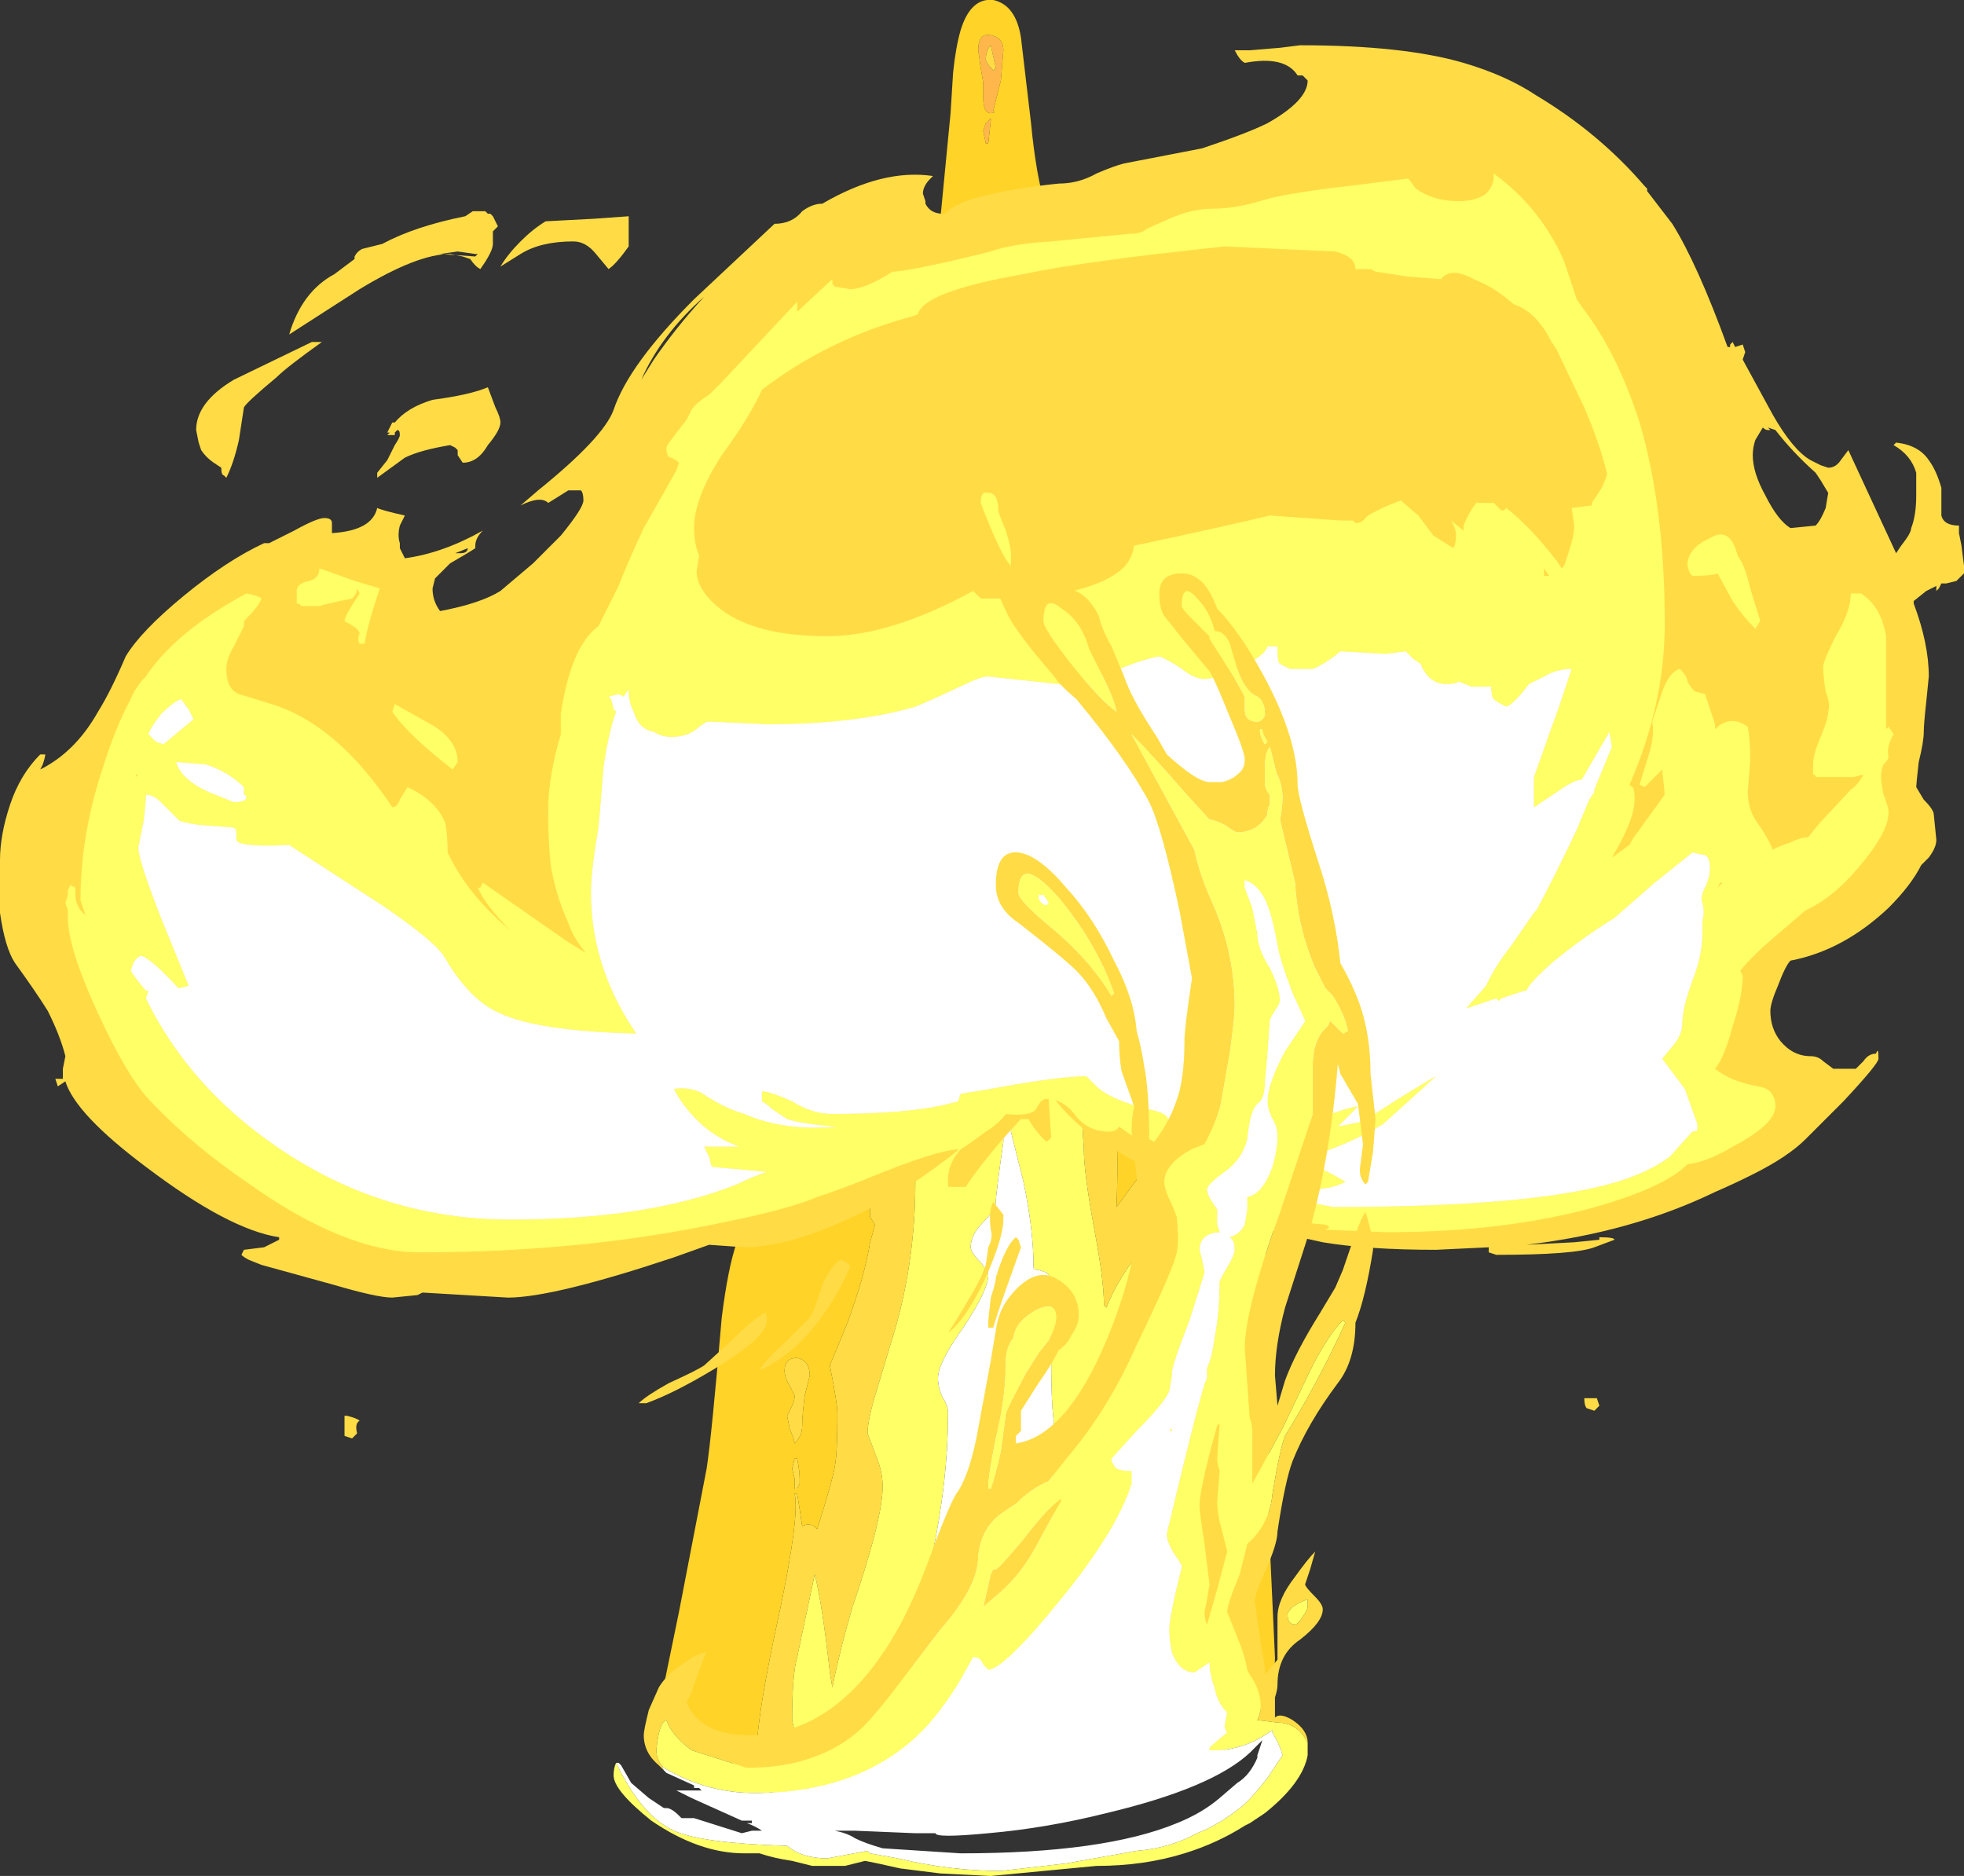 <?xml version="1.0" encoding="UTF-8" standalone="no"?>
<svg xmlns:ffdec="https://www.free-decompiler.com/flash" xmlns:xlink="http://www.w3.org/1999/xlink" ffdec:objectType="shape" height="37.3px" width="39.05px" xmlns="http://www.w3.org/2000/svg">
  <rect width="100%" height="100%" fill="#333333" stroke="none"/>
  <g transform="matrix(1.0, 0.0, 0.0, 1.0, 19.8, 34.6)">
    <path d="M0.05 1.0 L0.1 0.95 0.05 1.0" fill="#ffdc45" fill-rule="evenodd" stroke="none"/>
    <path d="M0.05 1.0 L0.1 0.95 0.05 1.0" fill="#ffff66" fill-rule="evenodd" stroke="none"/>
    <path d="M-0.1 -33.9 Q0.15 -33.85 0.15 -33.6 L0.1 -33.0 -0.05 -32.4 Q0.0 -32.35 -0.1 -32.35 -0.25 -32.35 -0.25 -32.65 L-0.25 -32.95 -0.3 -33.25 -0.35 -33.6 Q-0.35 -33.95 -0.1 -33.9 M-0.2 -33.4 Q-0.15 -33.3 -0.05 -33.2 L0.0 -33.25 -0.1 -33.7 Q-0.2 -33.6 -0.2 -33.4 M-0.1 -32.2 L-0.15 -31.75 -0.2 -31.75 -0.25 -32.0 -0.2 -32.15 -0.1 -32.25 -0.1 -32.2" fill="#ffb74c" fill-rule="evenodd" stroke="none"/>
    <path d="M-3.95 1.2 L-4.1 1.15 -3.95 1.2" fill="#fe944e" fill-rule="evenodd" stroke="none"/>
    <path d="M3.6 0.7 L2.45 1.1 3.3 -7.15 3.6 0.7 M-3.65 1.25 L-3.95 1.2 -4.1 1.15 -4.7 0.95 -4.75 0.2 Q-4.75 -0.5 -4.3 -2.55 -3.9 -4.45 -4.0 -4.9 L-3.95 -4.9 Q-3.9 -4.6 -3.85 -4.25 -3.7 -4.35 -3.55 -4.2 -3.25 -5.15 -3.2 -5.45 -3.15 -5.7 -3.15 -6.5 -3.15 -6.7 -3.3 -7.45 L-2.95 -8.3 Q-2.6 -9.25 -2.5 -9.9 L-2.4 -10.25 -2.5 -10.4 -2.5 -10.55 Q-2.25 -13.4 -2.25 -13.65 L-0.25 -21.95 Q-0.2 -22.55 -0.2 -22.9 -0.2 -23.2 -0.1 -23.85 L-0.05 -25.05 -0.15 -25.4 -0.15 -28.05 Q-0.05 -28.95 0.05 -29.4 L0.05 -29.2 Q0.05 -29.0 0.25 -28.1 L1.35 -24.55 1.45 -22.25 1.5 -21.05 1.85 -20.1 1.9 -16.8 Q1.9 -16.45 1.9 -15.75 L1.9 -14.7 2.35 -12.65 Q2.45 -11.95 2.4 -10.6 L2.95 -11.35 Q3.25 -11.8 3.35 -12.15 L3.35 -13.0 Q3.45 -13.65 3.9 -13.65 L3.75 -10.55 3.0 -9.9 Q2.4 -9.15 2.2 -8.6 L2.15 -8.65 Q2.15 -9.15 1.95 -10.2 1.75 -11.3 1.75 -11.75 L1.7 -12.55 1.1 -14.9 Q1.1 -14.95 1.2 -15.75 L1.35 -16.65 Q1.35 -17.1 1.1 -18.15 L1.05 -20.85 1.15 -21.25 1.25 -21.85 1.05 -24.25 0.7 -23.4 0.5 -23.95 0.4 -24.65 0.05 -25.6 0.15 -25.1 0.4 -22.8 0.45 -22.45 Q0.45 -22.3 0.35 -21.9 L-1.6 -11.6 -1.6 -11.1 Q-1.6 -9.4 -2.1 -7.85 L-2.4 -6.85 Q-2.55 -6.35 -2.55 -6.1 L-2.4 -5.7 Q-2.25 -5.35 -2.25 -5.05 -2.25 -4.4 -2.85 -2.65 -3.1 -1.8 -3.25 -1.05 L-3.3 -1.35 Q-3.45 -2.7 -3.6 -3.3 L-3.95 -1.65 Q-4.05 -1.3 -4.05 -0.4 -3.8 0.8 -3.65 1.15 L-3.65 1.25 M-0.2 -33.4 Q-0.2 -33.6 -0.1 -33.7 L0.0 -33.25 -0.05 -33.2 Q-0.15 -33.3 -0.2 -33.4 M-3.7 -7.25 L-3.8 -6.85 Q-3.85 -6.45 -3.85 -6.25 -3.85 -6.05 -4.0 -5.9 -4.0 -5.95 -4.1 -6.2 L-4.15 -6.45 -4.05 -6.65 Q-4.0 -6.75 -4.0 -6.85 L-4.1 -7.05 Q-4.2 -7.2 -4.2 -7.35 -4.2 -7.6 -3.95 -7.6 -3.7 -7.55 -3.7 -7.25 M-4.0 -5.6 L-3.95 -5.6 Q-3.9 -5.35 -3.9 -5.2 L-3.9 -5.1 -3.95 -5.0 -4.0 -5.0 Q-4.0 -5.1 -4.0 -5.2 L-4.05 -5.4 -4.0 -5.6 M1.4 -29.75 Q1.7 -29.7 1.7 -29.3 L1.25 -28.05 1.1 -29.3 1.4 -29.75" fill="#ffdc45" fill-rule="evenodd" stroke="none"/>
    <path d="M2.45 1.1 L-0.4 1.45 1.15 -3.9 1.15 -6.35 Q1.1 -6.75 1.1 -7.6 L1.1 -8.5 Q1.2 -9.15 1.0 -9.3 L0.85 -9.35 Q0.75 -9.35 0.75 -9.4 0.75 -10.15 0.55 -11.1 L0.3 -12.1 0.4 -13.25 0.1 -13.0 Q0.15 -12.25 0.15 -11.9 0.0 -10.85 0.0 -10.7 0.0 -10.55 -0.25 -10.3 -0.5 -10.05 -0.5 -9.8 -0.5 -9.7 -0.3 -9.5 -0.15 -9.3 -0.15 -9.25 -0.15 -8.95 -0.65 -8.2 -1.15 -7.5 -1.15 -7.2 -1.15 -7.0 -1.05 -6.8 -0.95 -6.65 -0.95 -6.5 -0.95 -4.45 -1.7 -2.0 L-1.45 1.5 -3.65 1.25 -3.65 1.15 Q-3.8 0.8 -4.05 -0.4 -4.05 -1.3 -3.95 -1.65 L-3.6 -3.3 Q-3.45 -2.7 -3.3 -1.35 L-3.25 -1.05 Q-3.1 -1.8 -2.85 -2.65 -2.25 -4.4 -2.25 -5.05 -2.25 -5.35 -2.4 -5.7 L-2.55 -6.1 Q-2.55 -6.35 -2.4 -6.85 L-2.1 -7.85 Q-1.6 -9.4 -1.6 -11.1 L-1.6 -11.6 0.35 -21.9 Q0.45 -22.3 0.45 -22.45 L0.4 -22.8 0.15 -25.1 0.05 -25.6 0.4 -24.65 0.5 -23.95 0.7 -23.4 1.05 -24.25 1.25 -21.85 1.15 -21.25 1.05 -20.85 1.1 -18.15 Q1.35 -17.1 1.35 -16.65 L1.2 -15.75 Q1.1 -14.95 1.1 -14.9 L1.7 -12.55 1.75 -11.75 Q1.75 -11.3 1.95 -10.2 2.15 -9.15 2.15 -8.65 L2.2 -8.6 Q2.4 -9.15 3.0 -9.9 L3.75 -10.55 3.3 -7.15 2.45 1.1" fill="#ffff66" fill-rule="evenodd" stroke="none"/>
    <path d="M-0.4 1.45 L-1.45 1.5 -1.7 -2.0 Q-0.95 -4.45 -0.95 -6.5 -0.95 -6.65 -1.05 -6.8 -1.15 -7.0 -1.15 -7.2 -1.15 -7.5 -0.65 -8.2 -0.15 -8.95 -0.15 -9.25 -0.15 -9.3 -0.3 -9.5 -0.5 -9.7 -0.5 -9.8 -0.5 -10.05 -0.25 -10.3 0.0 -10.55 0.0 -10.7 0.0 -10.85 0.15 -11.9 0.15 -12.25 0.1 -13.0 L0.4 -13.25 0.3 -12.1 0.55 -11.1 Q0.75 -10.15 0.75 -9.4 0.75 -9.35 0.85 -9.35 L1.0 -9.3 Q1.2 -9.15 1.1 -8.5 L1.1 -7.6 Q1.1 -6.75 1.15 -6.35 L1.15 -3.9 -0.4 1.45" fill="#ffffff" fill-rule="evenodd" stroke="none"/>
    <path d="M-4.7 0.95 L-6.65 -0.85 -6.3 -2.55 -5.75 -5.4 Q-5.65 -6.05 -5.45 -8.4 -5.2 -10.4 -4.75 -10.4 L-4.35 -10.2 -3.8 -14.2 -3.1 -21.0 Q-2.9 -22.1 -2.5 -22.1 -2.0 -22.1 -1.95 -21.35 L-1.7 -21.6 -1.6 -23.65 -1.5 -25.6 Q-1.5 -26.55 -1.2 -29.25 L-0.9 -32.35 -0.85 -33.15 Q-0.8 -33.65 -0.7 -34.0 -0.5 -34.65 -0.05 -34.6 0.4 -34.5 0.5 -33.85 L0.7 -32.15 Q0.8 -31.1 1.0 -30.45 L1.5 -30.8 Q2.0 -30.8 2.5 -25.05 3.1 -18.0 3.4 -15.5 L3.8 -15.7 Q4.05 -15.7 4.3 -15.2 L5.05 -12.15 5.5 -8.55 5.4 -4.9 5.55 -1.65 Q5.55 -0.4 4.15 0.45 L3.6 0.7 3.3 -7.15 3.75 -10.55 3.9 -13.65 Q3.45 -13.65 3.35 -13.0 L3.35 -12.15 Q3.25 -11.8 2.95 -11.35 L2.4 -10.6 Q2.45 -11.95 2.35 -12.65 L1.9 -14.7 1.9 -15.75 Q1.9 -16.45 1.9 -16.8 L1.85 -20.1 1.5 -21.05 1.45 -22.25 1.35 -24.55 0.25 -28.1 Q0.05 -29.0 0.05 -29.2 L0.05 -29.4 Q-0.05 -28.95 -0.15 -28.05 L-0.15 -25.4 -0.05 -25.05 -0.1 -23.85 Q-0.2 -23.2 -0.2 -22.9 -0.2 -22.55 -0.25 -21.95 L-2.25 -13.65 Q-2.25 -13.4 -2.5 -10.55 L-2.5 -10.4 -2.4 -10.25 -2.5 -9.9 Q-2.6 -9.25 -2.95 -8.3 L-3.3 -7.45 Q-3.15 -6.7 -3.15 -6.5 -3.15 -5.7 -3.2 -5.45 -3.25 -5.15 -3.55 -4.2 -3.7 -4.35 -3.85 -4.25 -3.9 -4.6 -3.95 -4.9 L-4.0 -4.9 Q-3.9 -4.45 -4.3 -2.55 -4.75 -0.5 -4.75 0.2 L-4.7 0.95 M-0.1 -33.9 Q-0.35 -33.95 -0.35 -33.6 L-0.3 -33.25 -0.25 -32.95 -0.25 -32.65 Q-0.25 -32.35 -0.1 -32.35 0.0 -32.35 -0.05 -32.4 L0.1 -33.0 0.15 -33.6 Q0.15 -33.85 -0.1 -33.9 M-0.1 -32.2 L-0.1 -32.25 -0.2 -32.15 -0.25 -32.0 -0.2 -31.75 -0.15 -31.75 -0.1 -32.2 M-3.7 -7.25 Q-3.7 -7.55 -3.95 -7.6 -4.2 -7.6 -4.2 -7.35 -4.2 -7.2 -4.1 -7.05 L-4.0 -6.85 Q-4.0 -6.75 -4.05 -6.65 L-4.15 -6.45 -4.1 -6.2 Q-4.0 -5.95 -4.0 -5.9 -3.85 -6.05 -3.85 -6.25 -3.85 -6.45 -3.8 -6.85 L-3.7 -7.25 M1.4 -29.75 L1.1 -29.3 1.25 -28.05 1.7 -29.3 Q1.7 -29.7 1.4 -29.75 M-4.0 -5.6 L-4.05 -5.4 -4.0 -5.2 Q-4.0 -5.1 -4.0 -5.0 L-3.95 -5.0 -3.9 -5.1 -3.9 -5.2 Q-3.9 -5.35 -3.95 -5.6 L-4.0 -5.6" fill="#ffd327" fill-rule="evenodd" stroke="none"/>
    <path d="M4.75 -33.6 L5.05 -33.6 5.65 -33.65 6.05 -33.7 Q8.1 -33.7 9.3 -33.35 10.15 -33.1 10.75 -32.7 12.0 -31.95 12.9 -30.9 L12.95 -30.85 12.95 -30.8 13.45 -30.15 Q13.95 -29.35 14.55 -27.7 L14.6 -27.7 14.6 -27.75 14.65 -27.8 14.7 -27.7 14.85 -27.75 14.9 -27.6 14.85 -27.45 15.45 -26.35 Q15.85 -25.65 16.2 -25.45 L16.4 -25.35 16.55 -25.3 Q16.7 -25.3 16.8 -25.45 L16.95 -25.65 17.9 -23.6 18.0 -23.75 Q18.2 -24.0 18.2 -24.1 18.3 -24.35 18.3 -24.75 L18.3 -25.2 Q18.2 -25.55 17.85 -25.75 L17.9 -25.8 Q18.35 -25.75 18.55 -25.45 18.7 -25.25 18.8 -24.9 L18.8 -24.35 Q18.85 -24.15 19.15 -24.15 L19.15 -24.0 19.2 -23.75 19.25 -23.35 19.25 -23.2 19.1 -23.05 18.9 -23.0 18.8 -23.0 18.75 -22.9 18.7 -22.85 18.7 -22.95 18.5 -22.85 18.25 -22.65 18.25 -22.6 Q18.55 -21.8 18.55 -21.15 L18.5 -20.65 Q18.45 -20.2 18.45 -20.05 18.45 -19.85 18.35 -19.45 18.3 -19.0 18.3 -18.95 L18.45 -18.7 Q18.65 -18.5 18.65 -18.4 L18.7 -17.9 Q18.7 -17.75 18.55 -17.55 L18.4 -17.4 Q18.2 -17.0 17.75 -16.55 16.85 -15.7 15.8 -15.5 15.7 -15.4 15.55 -15.0 15.4 -14.65 15.4 -14.5 15.4 -14.15 15.6 -13.9 15.85 -13.6 16.2 -13.6 16.35 -13.6 16.45 -13.5 L16.65 -13.35 17.1 -13.35 17.25 -13.5 Q17.35 -13.65 17.5 -13.65 17.55 -13.8 17.55 -13.55 17.55 -13.45 16.85 -12.7 L16.1 -11.95 Q15.75 -11.6 15.05 -11.25 14.65 -11.05 14.3 -10.9 12.65 -10.1 10.55 -9.85 L11.5 -9.9 12.0 -9.95 12.0 -10.0 Q12.3 -10.0 12.3 -9.95 L11.9 -9.8 Q11.5 -9.65 9.95 -9.65 L9.8 -9.7 9.8 -9.8 8.75 -9.75 Q7.4 -9.75 6.5 -9.9 L5.15 -10.2 3.6 -11.05 Q2.65 -11.55 1.95 -12.0 1.45 -12.35 1.05 -12.9 L1.05 -12.75 1.1 -12.0 Q1.1 -11.95 1.0 -11.9 0.75 -12.15 0.65 -12.35 L0.5 -12.35 Q-0.2 -11.6 -0.6 -11.0 L-0.95 -11.0 -0.95 -11.15 Q-0.95 -11.5 -0.65 -11.8 L-0.1 -12.35 Q-0.75 -11.7 -1.05 -11.5 -1.7 -11.0 -2.45 -10.6 -4.0 -9.8 -5.0 -9.8 L-5.7 -9.85 -6.4 -9.6 Q-8.8 -8.8 -9.7 -8.8 L-11.4 -8.9 -11.5 -8.85 -12.0 -8.8 Q-12.3 -8.8 -13.15 -9.05 L-14.6 -9.45 -14.85 -9.55 Q-14.95 -9.6 -15.0 -9.65 L-14.95 -9.75 -14.55 -9.8 -14.25 -9.95 -14.25 -10.0 Q-15.25 -10.15 -16.9 -11.4 -18.3 -12.45 -18.5 -13.1 L-18.65 -13.0 -18.7 -13.15 -18.55 -13.15 -18.55 -13.35 -18.5 -13.6 Q-18.6 -14.0 -18.85 -14.5 -19.1 -14.9 -19.5 -15.45 -19.7 -15.75 -19.8 -16.45 L-19.8 -17.5 Q-19.8 -18.0 -19.6 -18.6 -19.4 -19.2 -19.0 -19.6 L-18.9 -19.6 Q-18.9 -19.55 -18.95 -19.4 L-19.0 -19.3 Q-18.3 -19.65 -17.85 -20.45 -17.6 -20.85 -17.3 -21.55 -17.0 -22.05 -16.15 -22.75 -15.3 -23.45 -14.55 -23.8 L-14.45 -23.8 Q-14.25 -23.9 -13.95 -24.05 -13.5 -24.3 -13.35 -24.3 -13.2 -24.3 -13.2 -24.2 L-13.2 -24.0 Q-12.4 -24.05 -12.3 -24.5 -12.2 -24.45 -11.75 -24.35 L-11.85 -24.15 Q-11.9 -23.95 -11.85 -23.8 L-11.85 -23.7 -11.75 -23.5 Q-11.0 -23.6 -10.2 -24.05 -10.35 -23.9 -10.35 -23.75 L-10.35 -23.7 Q-10.5 -23.6 -10.85 -23.4 L-11.15 -23.1 -11.2 -22.9 Q-11.2 -22.65 -11.05 -22.45 -10.25 -22.6 -9.85 -22.85 L-9.2 -23.4 -8.65 -23.95 Q-8.2 -24.5 -8.2 -24.65 -8.2 -24.8 -8.25 -24.85 L-8.5 -24.85 -8.9 -24.6 Q-9.05 -24.75 -9.45 -24.55 L-9.1 -24.85 Q-7.8 -25.9 -7.6 -26.45 -7.3 -27.35 -6.0 -28.65 L-4.4 -30.15 Q-4.05 -30.15 -3.85 -30.4 -3.65 -30.55 -3.45 -30.55 -2.25 -31.25 -1.25 -31.1 L-1.3 -31.05 Q-1.45 -30.9 -1.45 -30.75 L-1.4 -30.6 -1.4 -30.55 Q-1.3 -30.35 -1.05 -30.35 L-1.0 -30.35 Q-0.9 -30.5 -0.45 -30.65 0.25 -30.85 1.25 -30.95 1.65 -30.95 2.0 -31.15 2.35 -31.3 2.55 -31.35 L4.1 -31.65 Q5.0 -31.95 5.4 -32.15 6.2 -32.6 6.2 -33.0 L6.1 -33.1 6.0 -33.1 Q5.75 -33.5 4.95 -33.35 4.85 -33.4 4.75 -33.6 M15.35 -26.05 Q15.3 -26.05 15.25 -26.1 L15.1 -25.85 Q15.05 -25.7 15.05 -25.55 15.05 -25.2 15.3 -24.75 15.55 -24.25 15.8 -24.1 L16.3 -24.15 Q16.4 -24.25 16.5 -24.5 L16.55 -24.8 16.4 -25.05 16.3 -25.2 Q15.85 -25.6 15.5 -26.05 L15.35 -26.1 15.4 -26.05 15.35 -26.05 M0.45 -9.95 L0.5 -9.8 0.25 -9.1 Q0.0 -8.4 -0.05 -8.2 L-0.15 -8.2 -0.15 -8.35 -0.1 -8.8 Q0.0 -9.1 0.0 -9.2 0.2 -9.85 0.4 -10.0 L0.45 -9.95 M0.15 -10.35 Q0.15 -10.0 -0.2 -9.2 -0.6 -8.35 -0.95 -8.1 -0.75 -8.4 -0.55 -8.75 -0.3 -9.15 -0.2 -9.45 L-0.15 -9.8 Q-0.05 -10.0 -0.1 -10.15 -0.15 -10.55 -0.05 -10.7 L0.15 -10.45 0.15 -10.35 M2.95 -9.6 L3.0 -9.15 2.7 -10.45 Q3.05 -10.55 3.05 -10.2 L2.95 -9.6 M11.9 -6.55 L11.75 -6.6 Q11.7 -6.65 11.7 -6.8 L11.95 -6.8 12.0 -6.65 11.9 -6.55 M-12.6 -29.65 L-12.2 -29.75 Q-11.55 -30.1 -10.55 -30.3 L-10.4 -30.4 -10.15 -30.4 -10.1 -30.35 -10.05 -30.35 -10.0 -30.3 -9.9 -30.1 -10.0 -30.0 -10.0 -29.75 Q-10.0 -29.6 -10.25 -29.25 -10.35 -29.3 -10.45 -29.45 L-10.6 -29.5 -10.85 -29.55 Q-11.5 -29.55 -12.65 -28.85 L-14.05 -27.95 Q-13.8 -28.8 -13.15 -29.15 L-12.75 -29.45 -12.75 -29.5 Q-12.7 -29.6 -12.6 -29.65 M-10.3 -29.55 L-10.35 -29.55 -10.7 -29.6 -11.05 -29.55 -10.35 -29.5 -10.3 -29.55 M-9.45 -29.8 Q-9.2 -30.05 -8.95 -30.2 L-8.0 -30.25 -7.3 -30.3 -7.3 -29.7 Q-7.55 -29.35 -7.7 -29.25 L-7.95 -29.55 Q-8.15 -29.8 -8.4 -29.8 -9.05 -29.8 -9.45 -29.55 L-9.85 -29.3 Q-9.7 -29.55 -9.45 -29.8 M-6.8 -27.45 Q-6.35 -28.1 -5.8 -28.7 -6.65 -27.95 -7.05 -27.05 L-6.8 -27.45 M-10.75 -25.7 L-10.85 -25.75 Q-11.45 -25.65 -11.75 -25.5 L-12.3 -25.1 -12.3 -25.2 -12.1 -25.45 -11.95 -25.75 Q-11.85 -25.9 -11.85 -25.95 -11.85 -26.05 -11.9 -26.05 L-11.95 -26.0 -11.95 -25.95 -12.1 -25.95 -12.05 -26.0 -12.1 -26.0 -12.0 -26.2 -11.95 -26.2 Q-11.7 -26.5 -11.2 -26.65 -10.45 -26.75 -10.1 -26.9 L-9.95 -26.5 Q-9.85 -26.3 -9.85 -26.2 -9.85 -26.05 -10.1 -25.75 -10.3 -25.4 -10.6 -25.4 L-10.7 -25.55 -10.7 -25.65 -10.75 -25.7 M-10.65 -23.6 Q-10.5 -23.6 -10.5 -23.7 L-10.75 -23.6 -10.65 -23.6 M-14.3 -27.1 Q-14.9 -26.6 -14.95 -26.5 L-15.05 -25.85 Q-15.15 -25.4 -15.3 -25.1 L-15.35 -25.15 Q-15.4 -25.15 -15.4 -25.3 L-15.55 -25.4 Q-15.7 -25.5 -15.8 -25.65 L-15.85 -25.8 -15.9 -26.05 Q-15.9 -26.6 -15.15 -27.05 L-13.6 -27.8 -13.4 -27.8 Q-14.1 -27.3 -14.3 -27.1 M-12.95 -6.45 L-12.9 -6.45 Q-12.7 -6.4 -12.65 -6.35 -12.75 -6.3 -12.7 -6.1 L-12.8 -6.0 -12.95 -6.05 Q-12.95 -6.1 -12.95 -6.25 L-12.95 -6.45 M-3.1 -9.55 Q-2.9 -9.5 -2.9 -9.4 -3.6 -7.85 -4.7 -7.35 -4.6 -7.55 -4.2 -7.9 L-3.7 -8.4 Q-3.6 -8.55 -3.45 -9.05 -3.3 -9.4 -3.1 -9.55 M-5.65 -7.35 Q-6.4 -6.9 -6.95 -6.7 L-7.1 -6.7 Q-6.95 -6.85 -6.5 -7.1 -5.95 -7.35 -5.8 -7.45 L-5.25 -7.95 Q-4.85 -8.35 -4.6 -8.5 -4.55 -8.5 -4.55 -8.35 -4.55 -8.0 -5.65 -7.35" fill="#ffdc45" fill-rule="evenodd" stroke="none"/>
    <path d="M2.65 -29.95 Q2.9 -29.95 3.0 -30.05 L3.45 -30.25 Q3.9 -30.45 4.3 -30.45 4.75 -30.45 5.25 -30.6 5.7 -30.75 7.0 -30.9 L8.2 -31.05 8.35 -30.85 Q8.7 -30.6 9.2 -30.6 9.55 -30.6 9.75 -30.75 9.9 -30.9 9.9 -31.1 L9.9 -31.15 Q10.85 -30.45 11.3 -29.4 L11.55 -28.65 11.65 -28.5 Q12.35 -27.6 12.8 -26.2 13.3 -24.5 13.3 -22.2 13.3 -20.6 12.6 -19.0 L12.65 -18.95 Q12.7 -18.95 12.7 -18.7 12.7 -18.3 12.25 -17.55 L12.6 -17.8 12.65 -17.9 13.3 -18.8 13.25 -19.3 12.9 -18.95 12.8 -19.0 13.0 -19.65 Q13.1 -20.0 13.05 -20.25 L13.25 -20.85 Q13.4 -21.25 13.6 -21.3 13.75 -21.15 13.75 -21.05 13.8 -20.95 13.9 -20.85 L14.1 -20.8 14.3 -20.2 14.3 -20.1 Q14.6 -20.4 14.95 -20.15 15.0 -19.9 15.0 -19.5 L14.95 -18.85 Q14.95 -18.55 15.1 -18.3 15.35 -17.95 15.45 -17.7 15.5 -17.75 15.8 -17.85 16.0 -17.95 16.15 -17.95 L16.35 -18.2 17.0 -18.9 Q17.15 -19.0 17.25 -19.2 L17.05 -19.15 16.3 -19.15 Q16.3 -19.2 16.25 -19.2 L16.25 -19.4 Q16.25 -19.6 16.4 -19.95 16.55 -20.3 16.55 -20.45 16.6 -20.6 16.5 -20.85 16.45 -21.15 16.45 -21.35 16.45 -21.45 16.7 -21.95 17.0 -22.45 17.0 -22.8 L17.2 -22.8 Q17.6 -22.55 17.7 -21.95 17.7 -21.75 17.7 -21.1 L17.7 -20.1 17.75 -20.15 17.85 -20.0 Q17.7 -19.75 17.75 -19.55 17.75 -19.5 17.65 -19.4 17.6 -19.3 17.6 -19.15 17.6 -19.05 17.65 -18.8 17.75 -18.55 17.75 -18.45 17.75 -18.05 17.15 -17.35 16.65 -16.75 16.1 -16.5 L15.4 -15.9 Q15.05 -15.6 14.8 -15.3 L14.85 -15.2 Q14.85 -14.8 14.65 -14.2 14.5 -13.6 14.3 -13.35 14.6 -13.1 15.15 -13.0 15.5 -12.95 15.5 -12.6 15.5 -12.25 14.65 -11.8 14.15 -11.5 13.75 -11.45 13.35 -11.05 12.25 -10.7 10.35 -10.1 7.75 -10.1 L6.55 -10.15 Q6.7 -10.2 6.55 -10.25 5.3 -10.35 4.7 -10.7 L2.95 -11.85 2.45 -12.2 Q2.4 -12.1 2.25 -12.1 1.85 -12.1 1.6 -12.4 1.35 -12.75 1.0 -12.75 0.9 -12.75 0.8 -12.55 0.7 -12.4 0.2 -12.45 0.05 -12.25 -0.2 -12.1 -0.6 -11.8 -0.7 -11.75 -1.15 -11.75 -2.6 -11.15 -3.1 -10.95 -3.55 -10.8 -4.15 -10.55 -5.4 -10.3 -8.2 -9.7 -11.45 -9.7 -12.95 -9.7 -14.9 -11.1 -16.0 -11.85 -16.8 -12.7 -17.25 -13.15 -17.85 -14.45 -18.45 -15.75 -18.45 -16.35 L-18.45 -16.5 -18.5 -16.65 -18.45 -16.8 -18.45 -16.9 -18.4 -17.0 -18.3 -16.95 -18.3 -16.8 Q-18.3 -16.65 -18.2 -16.5 L-18.1 -16.4 -18.2 -16.7 Q-18.2 -18.0 -17.75 -19.35 -17.5 -20.15 -17.2 -20.7 -17.1 -20.95 -16.9 -21.15 -16.3 -22.05 -14.9 -22.8 -14.65 -22.75 -14.6 -22.7 -14.65 -22.55 -14.95 -22.25 L-14.95 -22.15 -15.15 -21.75 Q-15.3 -21.5 -15.3 -21.3 -15.3 -20.9 -15.05 -20.8 L-14.4 -20.6 Q-13.1 -20.2 -12.0 -18.55 -11.9 -18.55 -11.85 -18.7 L-11.7 -18.95 Q-11.15 -18.7 -10.95 -18.25 -10.9 -18.0 -10.9 -17.65 -10.5 -16.8 -9.65 -16.1 -10.15 -16.6 -10.3 -16.95 L-10.25 -16.95 -10.2 -17.05 -8.55 -15.9 -8.15 -15.65 Q-8.4 -15.95 -8.5 -16.25 -8.75 -16.8 -8.85 -17.4 -8.9 -17.85 -8.9 -18.5 -8.9 -19.15 -8.65 -20.0 L-8.65 -20.4 Q-8.45 -21.75 -7.9 -22.15 L-7.5 -22.95 Q-7.35 -23.35 -7.0 -24.1 L-6.35 -25.25 -6.3 -25.4 Q-6.35 -25.45 -6.45 -25.5 -6.55 -25.5 -6.55 -25.7 -6.55 -25.75 -6.15 -26.25 L-6.05 -26.45 Q-5.95 -26.6 -5.7 -26.75 L-5.45 -27.0 -3.95 -28.6 -3.95 -28.4 -3.25 -29.05 -3.25 -28.95 -3.2 -28.9 -2.9 -28.85 Q-2.6 -28.85 -2.05 -29.2 L-2.0 -29.2 Q-1.5 -29.25 -0.1 -29.6 0.3 -29.75 1.1 -29.8 L2.65 -29.95 M0.55 -29.15 Q-1.45 -28.8 -1.55 -28.35 L-1.7 -28.3 Q-3.35 -27.85 -4.65 -26.85 -4.9 -26.3 -5.45 -25.55 -6.0 -24.7 -6.0 -24.1 -6.0 -23.8 -5.9 -23.55 L-5.95 -23.25 Q-5.95 -22.9 -5.55 -22.55 -4.85 -21.95 -3.35 -21.95 -2.1 -21.95 -0.45 -22.85 L-0.3 -22.7 0.7 -22.7 Q1.9 -22.85 2.4 -23.2 2.7 -23.4 2.75 -23.75 4.4 -24.1 5.45 -24.35 L6.85 -24.25 7.1 -24.25 7.15 -24.2 Q7.25 -24.2 7.3 -24.25 L7.4 -24.35 Q7.65 -24.5 8.05 -24.65 L8.4 -24.35 8.7 -23.95 9.1 -23.7 Q9.15 -23.8 9.15 -23.95 9.15 -24.1 9.05 -24.25 L9.3 -24.05 9.3 -24.15 Q9.4 -24.4 9.55 -24.6 L9.9 -24.6 10.05 -24.45 10.1 -24.45 10.15 -24.5 Q10.65 -24.1 11.15 -23.45 L11.25 -23.3 11.3 -23.35 11.4 -23.65 Q11.5 -23.95 11.5 -24.15 L11.45 -24.5 11.85 -24.55 11.85 -24.6 12.05 -24.9 12.15 -25.15 12.15 -25.2 Q12.0 -25.8 11.7 -26.5 L11.15 -27.65 11.05 -27.8 Q10.75 -28.4 10.3 -28.55 9.9 -28.9 9.5 -29.05 9.05 -29.3 8.85 -29.05 L8.2 -29.1 7.55 -29.2 7.45 -29.25 7.15 -29.25 Q7.15 -29.5 6.75 -29.6 L4.55 -29.7 Q1.7 -29.4 0.55 -29.15 M14.2 -23.9 Q14.6 -24.15 14.75 -23.55 14.9 -23.35 15.0 -22.9 L15.2 -22.25 15.1 -22.1 Q14.85 -22.35 14.65 -22.65 L14.35 -23.2 Q14.25 -23.15 13.85 -23.15 L13.8 -23.2 13.75 -23.35 Q13.75 -23.7 14.2 -23.9 M12.25 -19.75 L12.2 -20.05 11.65 -19.1 Q11.5 -19.1 11.15 -18.85 L10.7 -18.55 10.7 -19.15 10.95 -19.85 11.0 -20.0 11.2 -20.55 11.45 -21.3 Q11.15 -21.3 10.9 -21.15 L10.6 -21.0 Q10.3 -20.6 10.15 -20.55 9.95 -20.65 9.9 -20.7 9.85 -20.75 9.85 -20.95 L9.45 -20.95 9.2 -21.05 Q9.15 -21.0 8.95 -21.0 8.75 -21.0 8.6 -21.15 8.5 -21.25 8.45 -21.4 L8.3 -21.5 Q8.2 -21.6 8.15 -21.65 L7.75 -21.6 6.85 -21.65 Q6.55 -21.4 6.3 -21.3 L5.85 -21.3 5.65 -21.4 Q5.6 -21.45 5.6 -21.65 L5.6 -21.75 5.4 -21.75 Q5.35 -21.55 4.8 -21.3 4.35 -21.1 4.15 -21.1 3.95 -21.1 3.7 -21.3 3.4 -21.5 3.25 -21.55 2.95 -21.5 2.45 -21.3 1.55 -21.0 1.25 -21.0 L-0.15 -21.15 Q-0.3 -21.15 -0.6 -21.0 -1.35 -20.65 -1.6 -20.55 -2.8 -20.2 -4.55 -20.2 L-5.6 -20.25 -5.75 -20.25 -5.9 -20.15 Q-6.1 -19.95 -6.45 -19.95 -6.65 -19.95 -6.8 -20.05 -7.1 -20.1 -7.2 -20.45 -7.3 -20.65 -7.3 -20.85 L-7.3 -20.9 -7.4 -20.75 -7.5 -20.8 -7.7 -20.75 -7.65 -20.7 -7.6 -20.5 -7.55 -20.45 Q-7.7 -20.05 -7.8 -19.35 L-7.9 -18.15 Q-8.05 -17.3 -8.05 -16.85 -8.05 -15.45 -7.25 -14.2 L-7.15 -14.05 Q-9.1 -14.1 -9.85 -14.45 -10.45 -14.7 -10.95 -15.55 -11.1 -15.85 -12.2 -16.6 L-14.05 -17.8 Q-15.05 -17.75 -15.1 -17.9 L-15.1 -18.05 Q-15.1 -18.15 -15.2 -18.15 L-15.85 -18.2 Q-16.2 -18.25 -16.25 -18.3 L-16.6 -18.65 Q-16.75 -18.8 -16.9 -18.8 -16.9 -18.6 -16.95 -18.25 L-17.05 -17.75 Q-17.05 -17.5 -16.6 -16.35 L-16.05 -15.0 -16.25 -14.95 Q-16.8 -15.55 -17.0 -15.6 -17.1 -15.55 -17.15 -15.45 L-17.2 -15.3 Q-17.15 -15.2 -16.9 -14.9 L-16.85 -14.9 -16.9 -14.75 Q-16.05 -13.0 -14.3 -11.8 -12.2 -10.35 -9.65 -10.35 -6.9 -10.35 -5.15 -11.05 -4.85 -11.2 -4.55 -11.3 L-5.65 -11.4 -5.7 -11.6 -5.8 -11.8 -5.1 -11.8 Q-5.5 -11.95 -5.8 -12.2 -6.2 -12.55 -6.4 -12.95 -6.0 -13.0 -5.75 -12.8 -5.35 -12.55 -5.0 -12.45 -4.2 -12.1 -3.15 -12.2 -3.85 -12.25 -4.15 -12.35 L-4.45 -12.55 Q-4.55 -12.65 -4.65 -12.7 L-4.65 -12.9 Q-4.5 -12.9 -4.05 -12.7 -3.65 -12.45 -3.25 -12.45 -1.75 -12.45 -0.95 -12.65 L-0.75 -12.7 -0.7 -12.85 -0.1 -12.95 Q1.25 -13.2 1.8 -13.2 L2.0 -13.0 Q2.25 -12.75 3.0 -12.55 3.3 -12.5 3.4 -12.4 L3.45 -12.3 6.25 -12.3 Q7.05 -12.6 7.2 -12.6 7.05 -12.45 6.8 -12.2 L7.3 -12.3 8.0 -12.75 Q8.65 -13.15 8.75 -13.2 L7.7 -12.25 Q7.05 -11.85 5.95 -11.5 6.4 -11.45 6.95 -11.1 6.65 -10.95 6.25 -10.95 L6.2 -10.7 6.7 -10.6 Q10.7 -10.6 12.35 -11.1 13.0 -11.3 13.4 -11.6 L13.85 -12.1 Q13.95 -12.1 13.95 -12.15 L13.95 -12.25 13.7 -12.95 13.25 -13.55 13.5 -13.85 Q13.65 -14.05 13.65 -14.25 13.65 -14.55 13.85 -15.1 14.05 -15.6 14.05 -16.05 14.05 -16.25 14.05 -16.3 14.1 -16.45 14.05 -16.65 14.0 -16.75 14.1 -16.95 14.2 -17.15 14.2 -17.35 14.2 -17.55 14.1 -17.6 L13.85 -17.65 13.1 -17.05 12.3 -16.35 Q11.65 -15.95 11.05 -15.45 10.6 -15.05 10.55 -14.9 L10.5 -14.9 10.05 -14.75 10.0 -14.7 9.95 -14.75 9.35 -14.55 9.75 -15.0 Q9.9 -15.35 10.25 -15.8 L10.7 -16.45 10.75 -16.5 Q11.1 -17.15 11.55 -18.1 L11.8 -18.7 11.9 -18.85 11.9 -18.9 12.25 -19.75 M14.4 -17.05 L14.35 -16.95 14.45 -17.05 14.4 -17.05 M10.9 -23.3 L10.9 -23.15 11.0 -23.15 10.9 -23.3 M-10.8 -19.3 Q-11.7 -20.0 -12.0 -20.45 L-11.95 -20.6 -11.15 -20.15 Q-10.7 -19.85 -10.7 -19.45 L-10.8 -19.3 M-13.45 -23.3 L-12.75 -23.05 -12.25 -22.9 Q-12.5 -22.15 -12.55 -21.8 L-12.65 -21.8 Q-12.7 -21.9 -12.65 -22.0 -12.65 -22.1 -12.95 -22.25 -12.95 -22.35 -12.65 -22.8 L-12.7 -22.9 Q-12.7 -22.8 -12.8 -22.7 -13.3 -22.6 -13.45 -22.55 L-13.8 -22.55 Q-13.85 -22.6 -13.9 -22.6 L-13.9 -22.85 Q-13.9 -23.0 -13.65 -23.05 -13.45 -23.1 -13.45 -23.3 M-16.05 -20.5 L-16.2 -20.7 Q-16.35 -20.65 -16.6 -20.4 -16.8 -20.15 -16.85 -20.0 -16.8 -19.95 -16.7 -19.85 L-16.55 -19.8 -15.95 -20.3 -16.05 -20.5 M-17.05 -19.2 L-17.1 -19.2 -17.1 -19.15 -17.05 -19.2 M-14.95 -18.8 L-14.95 -18.95 Q-15.25 -19.25 -15.7 -19.4 L-16.3 -19.45 Q-16.2 -19.1 -15.65 -18.85 L-15.15 -18.65 Q-14.9 -18.65 -14.9 -18.75 -14.9 -18.8 -14.95 -18.8" fill="#ffff66" fill-rule="evenodd" stroke="none"/>
    <path d="M12.25 -19.75 L11.9 -18.9 11.9 -18.85 11.8 -18.7 11.55 -18.1 Q11.1 -17.15 10.75 -16.5 L10.7 -16.45 10.25 -15.8 Q9.9 -15.35 9.75 -15.0 L9.35 -14.55 9.95 -14.75 10.0 -14.7 10.05 -14.75 10.5 -14.9 10.55 -14.9 Q10.6 -15.05 11.05 -15.45 11.65 -15.95 12.3 -16.35 L13.1 -17.05 13.85 -17.65 14.1 -17.6 Q14.2 -17.55 14.2 -17.35 14.2 -17.15 14.1 -16.95 14.0 -16.75 14.05 -16.65 14.1 -16.45 14.05 -16.3 14.05 -16.25 14.05 -16.05 14.05 -15.6 13.85 -15.1 13.65 -14.55 13.65 -14.25 13.65 -14.05 13.5 -13.85 L13.25 -13.55 13.7 -12.95 13.95 -12.25 13.95 -12.15 Q13.95 -12.1 13.85 -12.1 L13.4 -11.6 Q13.0 -11.3 12.35 -11.1 10.7 -10.6 6.7 -10.6 L6.2 -10.7 6.25 -10.95 Q6.65 -10.95 6.95 -11.1 6.4 -11.45 5.95 -11.5 7.05 -11.85 7.7 -12.25 L8.75 -13.2 Q8.65 -13.15 8.0 -12.75 L7.3 -12.3 6.8 -12.2 Q7.05 -12.45 7.2 -12.6 7.05 -12.6 6.25 -12.3 L3.45 -12.3 3.4 -12.4 Q3.3 -12.5 3.0 -12.55 2.25 -12.75 2.0 -13.0 L1.8 -13.2 Q1.25 -13.2 -0.1 -12.95 L-0.7 -12.85 -0.75 -12.7 -0.95 -12.65 Q-1.75 -12.45 -3.25 -12.45 -3.65 -12.45 -4.05 -12.7 -4.5 -12.9 -4.65 -12.9 L-4.65 -12.7 Q-4.55 -12.65 -4.45 -12.55 L-4.15 -12.35 Q-3.85 -12.25 -3.15 -12.2 -4.2 -12.1 -5.0 -12.45 -5.35 -12.55 -5.75 -12.8 -6.0 -13.0 -6.4 -12.95 -6.2 -12.55 -5.8 -12.2 -5.5 -11.95 -5.1 -11.8 L-5.8 -11.8 -5.7 -11.6 -5.65 -11.4 -4.55 -11.3 Q-4.85 -11.2 -5.15 -11.05 -6.9 -10.35 -9.65 -10.35 -12.2 -10.35 -14.3 -11.8 -16.05 -13.0 -16.9 -14.75 L-16.85 -14.9 -16.9 -14.9 Q-17.15 -15.2 -17.2 -15.3 L-17.15 -15.45 Q-17.1 -15.55 -17.0 -15.6 -16.8 -15.55 -16.25 -14.95 L-16.05 -15.0 -16.6 -16.35 Q-17.05 -17.5 -17.05 -17.75 L-16.95 -18.25 Q-16.9 -18.6 -16.9 -18.8 -16.75 -18.8 -16.6 -18.65 L-16.25 -18.3 Q-16.2 -18.25 -15.85 -18.2 L-15.2 -18.15 Q-15.1 -18.15 -15.1 -18.05 L-15.1 -17.9 Q-15.05 -17.75 -14.05 -17.8 L-12.2 -16.6 Q-11.1 -15.85 -10.95 -15.55 -10.45 -14.7 -9.85 -14.45 -9.1 -14.1 -7.15 -14.05 L-7.25 -14.2 Q-8.05 -15.45 -8.05 -16.85 -8.05 -17.3 -7.9 -18.15 L-7.8 -19.35 Q-7.7 -20.05 -7.55 -20.45 L-7.6 -20.5 -7.65 -20.7 -7.7 -20.75 -7.5 -20.8 -7.4 -20.75 -7.3 -20.9 -7.3 -20.85 Q-7.3 -20.65 -7.2 -20.45 -7.1 -20.1 -6.8 -20.05 -6.65 -19.95 -6.45 -19.95 -6.1 -19.95 -5.9 -20.15 L-5.75 -20.25 -5.6 -20.25 -4.55 -20.2 Q-2.8 -20.2 -1.6 -20.55 -1.35 -20.65 -0.6 -21.0 -0.3 -21.15 -0.15 -21.15 L1.25 -21.0 Q1.55 -21.0 2.45 -21.3 2.95 -21.5 3.25 -21.55 3.4 -21.5 3.7 -21.3 3.95 -21.1 4.15 -21.1 4.35 -21.1 4.8 -21.3 5.35 -21.55 5.4 -21.75 L5.6 -21.75 5.6 -21.65 Q5.6 -21.45 5.65 -21.4 L5.85 -21.3 6.3 -21.3 Q6.55 -21.4 6.85 -21.65 L7.75 -21.6 8.15 -21.65 Q8.2 -21.6 8.3 -21.5 L8.45 -21.4 Q8.5 -21.25 8.6 -21.15 8.75 -21.0 8.95 -21.0 9.15 -21.0 9.2 -21.05 L9.45 -20.95 9.85 -20.95 Q9.85 -20.75 9.9 -20.7 9.95 -20.65 10.15 -20.55 10.3 -20.6 10.6 -21.0 L10.9 -21.15 Q11.15 -21.3 11.45 -21.3 L11.2 -20.55 11.0 -20.0 10.95 -19.85 10.7 -19.15 10.7 -18.55 11.15 -18.85 Q11.5 -19.1 11.65 -19.1 L12.2 -20.05 12.25 -19.75 M-16.05 -20.5 L-15.95 -20.3 -16.55 -19.8 -16.7 -19.85 Q-16.8 -19.95 -16.85 -20.0 -16.8 -20.15 -16.6 -20.4 -16.35 -20.65 -16.2 -20.7 L-16.05 -20.5 M-14.95 -18.8 Q-14.9 -18.8 -14.9 -18.75 -14.9 -18.65 -15.15 -18.65 L-15.65 -18.85 Q-16.2 -19.1 -16.3 -19.45 L-15.7 -19.4 Q-15.25 -19.25 -14.95 -18.95 L-14.95 -18.8" fill="#ffffff" fill-rule="evenodd" stroke="none"/>
    <path d="M-6.6 0.6 L-6.7 0.5 Q-7.0 0.25 -7.0 -0.1 -7.0 -0.2 -6.9 -0.6 L-6.7 -1.05 Q-6.55 -1.3 -6.25 -1.5 -5.9 -1.75 -5.75 -1.75 -5.85 -1.55 -6.05 -0.95 L-6.15 -0.75 -6.1 -0.65 Q-5.8 -0.1 -4.9 -0.1 -3.1 -0.1 -1.9 -2.3 -1.55 -2.95 -1.2 -3.95 -0.85 -4.85 -0.75 -4.95 -0.5 -5.35 -0.35 -6.2 L-0.1 -7.55 0.0 -8.15 Q0.05 -8.55 0.3 -8.85 0.8 -9.45 1.25 -9.15 1.65 -8.9 1.65 -8.45 1.65 -8.25 1.5 -8.05 1.45 -7.9 1.25 -7.75 1.1 -7.45 0.85 -7.1 L0.5 -6.55 0.5 -6.15 Q0.45 -6.1 0.4 -6.05 L0.4 -5.9 Q1.4 -6.05 2.2 -7.95 2.55 -8.8 2.7 -9.5 L2.8 -10.1 2.85 -10.75 2.7 -12.1 Q2.7 -12.4 2.75 -12.6 L2.5 -13.3 Q2.45 -13.6 2.45 -13.9 L2.2 -14.35 Q1.95 -14.95 1.6 -15.3 1.35 -15.55 0.45 -16.25 0.0 -16.55 0.0 -17.0 0.0 -17.7 0.45 -17.65 0.85 -17.6 1.4 -16.95 1.95 -16.35 2.35 -15.5 2.75 -14.75 2.8 -14.1 2.9 -13.75 2.95 -13.4 3.05 -12.9 3.05 -11.95 L3.15 -11.9 Q3.5 -12.35 3.65 -12.9 3.75 -13.3 3.75 -13.9 3.75 -14.15 3.9 -15.15 L3.65 -16.5 Q3.3 -18.15 3.05 -18.65 2.6 -19.5 1.6 -20.7 1.25 -21.0 1.2 -21.1 L0.7 -21.7 Q0.35 -22.15 0.25 -22.35 0.05 -22.75 -0.3 -23.65 -0.7 -24.65 -0.7 -24.75 -0.7 -25.15 -0.3 -25.25 0.15 -25.35 0.35 -24.75 0.4 -24.15 0.6 -23.65 0.7 -23.3 1.05 -22.8 L1.25 -22.9 Q1.75 -22.95 2.05 -22.35 2.1 -22.1 2.3 -21.75 L2.55 -21.15 Q2.7 -20.7 3.2 -19.95 L3.4 -19.6 Q4.0 -19.05 4.25 -19.05 L4.5 -19.05 Q4.7 -19.1 4.8 -19.2 4.95 -19.3 4.95 -19.5 4.95 -19.65 4.65 -20.35 4.35 -21.1 4.25 -21.25 L3.75 -21.85 3.35 -22.35 Q3.25 -22.5 3.25 -22.8 3.25 -23.2 3.7 -23.2 4.15 -23.2 4.4 -22.5 4.65 -22.25 4.95 -21.8 6.0 -20.15 6.0 -19.0 6.0 -18.75 6.4 -17.5 6.75 -16.45 6.85 -15.45 7.0 -15.2 7.15 -14.85 7.45 -14.15 7.45 -13.25 L7.55 -12.35 7.5 -11.7 7.4 -11.1 7.35 -11.05 Q7.2 -11.2 7.25 -11.45 L7.3 -11.85 7.2 -12.65 6.85 -13.25 6.8 -13.45 Q6.65 -11.55 6.2 -10.0 L5.75 -8.6 Q5.55 -7.85 5.55 -7.25 L5.6 -6.65 5.75 -7.15 Q5.95 -7.7 6.45 -8.5 L6.75 -9.0 6.9 -9.35 Q7.25 -10.4 7.35 -10.5 7.5 -10.05 7.5 -9.75 7.35 -8.8 7.15 -8.3 7.15 -7.55 6.8 -7.1 6.2 -6.3 5.9 -5.55 5.75 -5.15 5.6 -4.15 5.6 -3.9 5.35 -3.35 5.15 -2.9 5.15 -2.75 L5.25 -2.05 5.35 -1.45 5.35 -1.3 5.6 -1.6 Q5.6 -1.65 5.6 -2.45 5.6 -2.8 5.95 -3.25 6.2 -3.6 6.35 -3.75 L6.25 -3.4 6.15 -3.1 Q6.15 -3.05 6.35 -2.85 6.5 -2.7 6.5 -2.6 6.5 -2.35 6.05 -2.0 5.6 -1.7 5.6 -1.1 5.6 -1.0 5.55 -0.85 L5.55 -0.45 Q5.65 -0.55 5.9 -0.4 6.2 -0.2 6.2 0.05 6.0 -0.35 5.6 -0.35 L5.2 -0.4 Q5.3 -0.6 5.25 -0.85 5.2 -1.1 5.05 -1.3 L5.0 -1.4 Q4.95 -1.7 4.8 -2.05 L4.6 -2.55 Q4.6 -2.7 4.85 -3.3 L5.0 -3.9 Q5.45 -4.3 5.5 -4.9 5.65 -5.8 5.75 -6.05 6.4 -7.1 6.95 -8.3 L6.9 -8.35 Q6.6 -8.05 6.25 -7.35 L5.7 -6.2 5.1 -5.1 5.1 -6.1 Q5.1 -6.3 5.05 -6.4 L4.95 -7.8 Q4.95 -8.55 5.65 -10.5 L6.3 -12.45 6.3 -13.4 Q6.3 -13.95 6.6 -14.2 L6.65 -14.3 6.9 -14.05 7.0 -14.1 Q6.95 -14.4 6.7 -14.8 L6.55 -14.95 6.35 -15.35 Q6.0 -16.15 5.95 -17.05 L5.65 -18.3 Q5.7 -18.55 5.7 -18.75 5.7 -18.95 5.6 -19.2 L5.6 -19.15 5.45 -19.75 Q5.35 -19.65 5.35 -19.3 L5.35 -19.05 Q5.35 -18.9 5.45 -18.8 L5.45 -18.6 Q5.4 -18.55 5.4 -18.4 5.2 -18.05 4.8 -18.05 4.75 -18.05 4.55 -18.2 4.35 -18.3 4.25 -18.3 L3.75 -18.85 Q3.1 -19.6 2.7 -20.0 L3.65 -18.25 3.95 -17.7 Q4.05 -17.2 4.35 -16.55 4.75 -15.6 4.75 -14.6 4.75 -14.35 4.65 -13.65 L4.5 -12.8 Q4.45 -12.4 4.15 -11.85 L3.9 -11.75 Q3.35 -11.45 3.35 -11.1 3.35 -10.95 3.5 -10.65 L3.6 -10.4 Q3.65 -9.9 3.6 -9.7 3.55 -9.4 2.8 -7.85 2.25 -6.6 1.45 -5.65 L1.05 -5.15 Q0.7 -5.0 0.4 -4.7 L0.1 -4.5 Q-0.3 -4.2 -0.35 -3.65 -0.35 -3.05 -1.1 -2.2 L-1.9 -1.15 Q-2.35 -0.55 -2.65 -0.25 -3.5 0.55 -4.95 0.55 L-6.05 0.2 Q-6.45 -0.1 -6.55 -0.4 -6.7 -0.35 -6.75 0.2 -6.75 0.35 -6.65 0.5 L-6.6 0.6 M5.3 -20.1 L5.25 -20.1 Q5.25 -19.95 5.35 -19.8 L5.4 -19.85 Q5.3 -20.0 5.3 -20.1 M4.0 -22.7 Q3.7 -23.05 3.7 -22.55 3.7 -22.5 3.9 -22.3 L4.25 -21.95 4.25 -21.9 4.6 -21.35 4.7 -21.2 4.95 -20.75 Q4.95 -20.6 4.95 -20.5 4.95 -20.25 5.2 -20.25 5.25 -20.25 5.3 -20.3 5.35 -20.35 5.35 -20.4 5.35 -20.65 5.2 -20.75 4.95 -20.85 4.8 -21.3 4.75 -21.45 4.65 -21.8 4.55 -22.05 4.35 -22.05 4.25 -22.45 4.0 -22.7 M1.3 -22.5 Q0.95 -22.8 0.95 -22.25 0.95 -22.1 1.5 -21.4 2.1 -20.65 2.4 -20.45 2.35 -20.7 2.15 -21.1 L1.85 -21.7 Q1.7 -22.25 1.3 -22.5 M0.3 -23.35 L0.3 -23.6 Q0.3 -23.7 0.2 -24.05 0.05 -24.4 0.05 -24.45 0.05 -24.8 -0.15 -24.8 -0.3 -24.85 -0.3 -24.6 0.1 -23.55 0.3 -23.35 M0.45 -16.85 Q0.45 -16.7 1.05 -16.2 1.85 -15.55 2.3 -14.8 L2.35 -14.85 Q2.0 -15.85 1.25 -16.75 0.45 -17.65 0.45 -16.85 M4.45 -6.3 L4.4 -5.6 Q4.4 -5.5 4.45 -5.35 L4.4 -4.75 Q4.4 -4.5 4.5 -4.15 L4.6 -3.75 4.4 -3.0 4.2 -2.3 Q4.15 -2.4 4.15 -2.55 L4.2 -2.8 4.25 -3.1 4.15 -3.9 Q4.05 -4.55 4.05 -4.65 4.05 -5.0 4.4 -6.25 L4.45 -6.3 M0.6 -7.3 L0.85 -7.7 1.05 -7.95 Q1.2 -8.25 1.2 -8.4 1.2 -8.75 0.8 -8.55 0.35 -8.3 0.35 -7.95 L0.35 -8.0 Q0.2 -7.8 0.2 -7.55 0.2 -6.8 0.0 -6.0 -0.15 -5.25 -0.15 -5.05 L-0.15 -5.0 -0.1 -5.0 Q0.0 -5.3 0.1 -5.75 L0.2 -6.5 Q0.25 -6.65 0.6 -7.3 M6.2 -2.65 L6.2 -2.8 Q6.05 -2.75 5.9 -2.65 5.8 -2.55 5.8 -2.5 5.8 -2.3 5.95 -2.3 6.0 -2.3 6.1 -2.45 6.2 -2.6 6.2 -2.65 M0.55 -4.0 Q1.05 -4.65 1.3 -4.8 L1.3 -4.75 Q1.2 -4.6 0.8 -3.85 0.5 -3.3 0.1 -2.95 L-0.25 -2.65 -0.1 -3.3 -0.05 -3.4 0.0 -3.4 Q0.05 -3.4 0.55 -4.0" fill="#ffdc45" fill-rule="evenodd" stroke="none"/>
    <path d="M6.2 0.05 L6.2 0.3 Q6.1 0.85 5.35 1.45 L5.05 1.65 4.95 1.7 Q4.4 2.05 3.75 2.25 2.95 2.5 2.0 2.5 L-0.1 2.7 -1.1 2.65 -1.9 2.55 -2.35 2.45 -2.6 2.4 -3.0 2.5 -3.65 2.5 -4.05 2.4 Q-4.4 2.35 -4.7 2.25 L-5.0 2.25 Q-5.9 2.25 -6.85 1.6 -7.6 1.0 -7.6 0.7 -7.6 0.55 -7.55 0.45 -7.05 1.5 -6.4 1.8 -5.85 2.05 -4.15 2.1 -3.85 2.35 -3.35 2.35 L-2.55 2.2 -2.5 2.25 -1.95 2.35 Q-0.9 2.6 0.1 2.6 L1.4 2.45 2.8 2.2 Q3.45 2.15 4.0 1.85 4.4 1.7 4.85 1.35 5.05 1.2 5.4 0.75 L5.7 0.3 Q5.65 0.1 5.5 -0.15 L5.5 -0.2 Q4.95 0.2 4.35 0.2 L4.25 0.2 4.25 0.15 Q4.35 0.05 4.6 -0.15 L4.55 -0.25 Q4.55 -0.3 4.6 -0.55 4.4 -0.75 4.35 -1.05 4.25 -1.3 4.25 -1.55 L3.95 -1.35 Q3.65 -1.35 3.5 -1.75 3.45 -2.0 3.45 -2.2 3.45 -2.45 3.7 -3.45 3.7 -3.5 3.55 -3.7 3.4 -3.95 3.4 -4.1 4.2 -7.45 4.2 -7.15 L4.2 -7.4 Q4.3 -7.6 4.35 -8.0 4.45 -8.5 4.45 -9.1 4.45 -9.15 4.6 -9.4 4.75 -9.65 4.75 -9.75 4.75 -9.95 4.65 -10.0 4.85 -10.05 4.95 -10.25 L5.0 -10.55 5.0 -10.8 Q5.3 -10.85 5.5 -11.4 5.6 -11.75 5.6 -12.0 5.6 -12.2 5.5 -12.35 5.4 -12.55 5.4 -12.7 5.4 -13.05 5.75 -13.7 L6.15 -14.3 5.9 -14.85 Q5.65 -15.5 5.6 -15.8 5.5 -16.35 5.4 -16.6 5.25 -17.0 4.95 -17.1 L4.95 -16.95 5.1 -16.55 5.2 -16.05 Q5.2 -15.75 5.45 -15.35 5.65 -14.95 5.65 -14.7 5.65 -14.65 5.55 -14.5 5.45 -14.35 5.45 -14.3 L5.4 -13.6 5.35 -13.05 Q5.35 -12.75 5.2 -12.65 5.05 -12.5 5.0 -11.95 4.9 -11.55 4.55 -11.3 4.2 -11.05 4.2 -10.95 4.2 -10.85 4.3 -10.7 L4.4 -10.55 4.4 -10.25 4.45 -10.1 4.4 -10.1 Q4.05 -10.05 4.05 -9.75 L4.1 -9.55 4.15 -9.3 3.85 -8.35 Q3.5 -7.45 3.5 -7.3 L3.5 -7.25 3.45 -6.95 Q3.35 -6.7 2.8 -6.15 L2.3 -5.6 Q2.3 -5.5 2.4 -5.4 2.5 -5.35 2.7 -5.35 L2.7 -5.1 Q2.4 -4.15 1.25 -2.75 0.15 -1.4 -0.15 -1.4 L-0.25 -1.5 Q-0.3 -1.65 -0.45 -1.65 L-0.7 -1.2 Q-1.0 -0.7 -1.35 -0.3 -2.6 1.05 -4.8 1.05 -5.75 1.05 -6.6 0.55 L-6.65 0.5 Q-6.75 0.35 -6.75 0.2 -6.7 -0.35 -6.55 -0.4 -6.45 -0.1 -6.05 0.2 L-4.95 0.55 Q-3.5 0.55 -2.65 -0.25 -2.35 -0.55 -1.9 -1.15 L-1.1 -2.2 Q-0.35 -3.05 -0.35 -3.65 -0.3 -4.2 0.1 -4.5 L0.4 -4.7 Q0.7 -5.0 1.05 -5.15 L1.45 -5.65 Q2.25 -6.6 2.8 -7.85 3.55 -9.4 3.6 -9.7 3.65 -9.9 3.6 -10.4 L3.5 -10.65 Q3.35 -10.95 3.35 -11.1 3.35 -11.45 3.9 -11.75 L4.15 -11.85 Q4.45 -12.4 4.5 -12.8 L4.65 -13.65 Q4.75 -14.35 4.75 -14.6 4.75 -15.6 4.35 -16.55 4.05 -17.2 3.95 -17.7 L3.65 -18.25 2.7 -20.0 Q3.1 -19.6 3.75 -18.85 L4.25 -18.3 Q4.35 -18.3 4.55 -18.2 4.75 -18.05 4.8 -18.05 5.2 -18.05 5.4 -18.4 5.4 -18.55 5.45 -18.6 L5.45 -18.8 Q5.35 -18.9 5.35 -19.05 L5.35 -19.3 Q5.35 -19.65 5.45 -19.75 L5.6 -19.15 5.6 -19.2 Q5.7 -18.95 5.7 -18.75 5.7 -18.55 5.65 -18.3 L5.95 -17.05 Q6.0 -16.15 6.35 -15.35 L6.55 -14.95 6.7 -14.8 Q6.95 -14.4 7.0 -14.1 L6.9 -14.05 6.65 -14.3 6.6 -14.2 Q6.3 -13.95 6.3 -13.4 L6.3 -12.45 5.65 -10.5 Q4.95 -8.55 4.95 -7.8 L5.05 -6.4 Q5.1 -6.3 5.1 -6.1 L5.1 -5.1 5.7 -6.2 6.25 -7.35 Q6.6 -8.05 6.9 -8.35 L6.95 -8.3 Q6.4 -7.1 5.75 -6.05 5.65 -5.8 5.5 -4.9 5.45 -4.3 5.0 -3.9 L4.85 -3.3 Q4.6 -2.7 4.6 -2.55 L4.8 -2.05 Q4.95 -1.7 5.0 -1.4 L5.05 -1.3 Q5.2 -1.1 5.25 -0.85 5.3 -0.6 5.2 -0.4 L5.6 -0.35 Q6.0 -0.35 6.2 0.05 M0.3 -23.35 Q0.1 -23.55 -0.3 -24.6 -0.3 -24.85 -0.15 -24.8 0.05 -24.8 0.05 -24.45 0.05 -24.4 0.2 -24.05 0.3 -23.7 0.3 -23.6 L0.3 -23.35 M1.3 -22.5 Q1.7 -22.25 1.85 -21.7 L2.15 -21.1 Q2.35 -20.7 2.4 -20.45 2.1 -20.65 1.5 -21.4 0.95 -22.1 0.95 -22.25 0.95 -22.8 1.3 -22.5 M4.0 -22.7 Q4.25 -22.45 4.35 -22.05 4.55 -22.05 4.65 -21.8 4.75 -21.45 4.8 -21.3 4.95 -20.85 5.2 -20.75 5.35 -20.65 5.35 -20.4 5.35 -20.35 5.3 -20.3 5.25 -20.25 5.2 -20.25 4.95 -20.25 4.95 -20.5 4.95 -20.6 4.95 -20.75 L4.7 -21.2 4.6 -21.35 4.25 -21.9 4.25 -21.95 3.9 -22.3 Q3.7 -22.5 3.7 -22.55 3.7 -23.05 4.0 -22.7 M5.3 -20.1 Q5.3 -20.0 5.4 -19.85 L5.35 -19.8 Q5.25 -19.95 5.25 -20.1 L5.3 -20.1 M0.85 -16.8 Q0.85 -16.65 1.0 -16.6 L1.05 -16.65 0.95 -16.8 0.85 -16.8 M0.45 -16.85 Q0.45 -17.65 1.25 -16.75 2.0 -15.85 2.35 -14.85 L2.3 -14.8 Q1.85 -15.55 1.05 -16.2 0.45 -16.7 0.45 -16.85 M0.6 -7.3 Q0.25 -6.65 0.2 -6.5 L0.1 -5.75 Q0.0 -5.3 -0.1 -5.0 L-0.15 -5.0 -0.15 -5.05 Q-0.15 -5.25 0.0 -6.0 0.2 -6.8 0.2 -7.55 0.2 -7.8 0.35 -8.0 L0.35 -7.95 Q0.35 -8.3 0.8 -8.55 1.2 -8.75 1.2 -8.4 1.2 -8.25 1.05 -7.95 L0.85 -7.7 0.6 -7.3 M4.45 -6.3 L4.4 -6.25 Q4.05 -5.0 4.05 -4.65 4.05 -4.55 4.15 -3.9 L4.25 -3.1 4.2 -2.8 4.15 -2.55 Q4.15 -2.4 4.2 -2.3 L4.4 -3.0 4.6 -3.75 4.5 -4.15 Q4.4 -4.5 4.4 -4.75 L4.45 -5.35 Q4.4 -5.5 4.4 -5.6 L4.45 -6.3 M3.5 -6.15 L3.45 -6.15 3.5 -6.2 3.5 -6.15 M2.95 -5.9 L2.95 -5.9 M0.55 -4.0 Q0.05 -3.4 0.0 -3.4 L-0.05 -3.4 -0.1 -3.3 -0.25 -2.65 0.1 -2.95 Q0.5 -3.3 0.8 -3.85 1.2 -4.6 1.3 -4.75 L1.3 -4.8 Q1.05 -4.65 0.55 -4.0 M6.2 -2.65 Q6.2 -2.6 6.1 -2.45 6.0 -2.3 5.95 -2.3 5.8 -2.3 5.8 -2.5 5.8 -2.55 5.9 -2.65 6.05 -2.75 6.2 -2.8 L6.2 -2.65" fill="#ffff66" fill-rule="evenodd" stroke="none"/>
    <path d="M-7.55 0.45 L-7.5 0.45 -7.45 0.5 -7.25 0.85 -6.9 1.15 -6.6 1.35 -6.55 1.35 Q-6.45 1.35 -6.3 1.5 L-6.25 1.55 -6.0 1.55 -5.05 1.85 -4.85 1.8 -4.65 1.8 Q-4.8 1.7 -4.95 1.65 L-4.85 1.65 -4.85 1.6 -5.05 1.6 -6.05 1.15 -6.35 1.0 -5.85 1.0 -5.9 0.95 -6.0 0.95 -6.0 0.9 -6.55 0.65 -6.6 0.6 -6.65 0.5 -6.6 0.55 Q-5.75 1.05 -4.8 1.05 -2.6 1.05 -1.35 -0.3 -1.0 -0.7 -0.7 -1.2 L-0.45 -1.65 Q-0.3 -1.65 -0.25 -1.5 L-0.15 -1.4 Q0.15 -1.4 1.25 -2.75 2.4 -4.15 2.7 -5.1 L2.7 -5.35 Q2.5 -5.35 2.4 -5.4 2.3 -5.5 2.3 -5.6 L2.8 -6.15 Q3.35 -6.7 3.45 -6.95 L3.5 -7.25 3.5 -7.3 Q3.5 -7.45 3.85 -8.35 L4.15 -9.3 4.1 -9.55 4.05 -9.75 Q4.05 -10.05 4.4 -10.1 L4.45 -10.1 4.4 -10.25 4.4 -10.55 4.3 -10.7 Q4.2 -10.85 4.2 -10.95 4.2 -11.05 4.55 -11.3 4.9 -11.55 5.0 -11.95 5.05 -12.5 5.2 -12.65 5.35 -12.75 5.35 -13.05 L5.4 -13.6 5.45 -14.3 Q5.45 -14.35 5.55 -14.5 5.65 -14.65 5.65 -14.7 5.65 -14.95 5.45 -15.35 5.2 -15.75 5.2 -16.05 L5.1 -16.55 4.95 -16.95 4.95 -17.1 Q5.25 -17.0 5.4 -16.6 5.5 -16.35 5.6 -15.8 5.65 -15.5 5.9 -14.85 L6.15 -14.3 5.75 -13.7 Q5.4 -13.05 5.4 -12.7 5.4 -12.55 5.5 -12.35 5.6 -12.2 5.6 -12.0 5.6 -11.75 5.5 -11.4 5.3 -10.85 5.0 -10.8 L5.0 -10.55 4.95 -10.25 Q4.85 -10.05 4.65 -10.0 4.75 -9.95 4.75 -9.75 4.75 -9.65 4.6 -9.4 4.45 -9.15 4.45 -9.1 4.45 -8.5 4.35 -8.0 4.3 -7.6 4.2 -7.4 L4.2 -7.15 Q4.2 -7.45 3.4 -4.1 3.4 -3.95 3.55 -3.7 3.7 -3.5 3.7 -3.45 3.45 -2.45 3.45 -2.2 3.45 -2.0 3.5 -1.75 3.65 -1.35 3.95 -1.35 L4.25 -1.55 Q4.25 -1.3 4.35 -1.05 4.4 -0.75 4.6 -0.55 4.55 -0.3 4.55 -0.25 L4.6 -0.15 Q4.35 0.05 4.25 0.15 L4.25 0.2 4.35 0.2 Q4.95 0.2 5.5 -0.2 L5.5 -0.15 Q5.65 0.1 5.7 0.3 L5.4 0.75 Q5.05 1.2 4.85 1.35 4.4 1.7 4.0 1.85 3.45 2.15 2.8 2.2 L1.4 2.45 0.1 2.6 Q-0.9 2.6 -1.95 2.35 L-2.5 2.25 -2.55 2.2 -3.35 2.35 Q-3.85 2.35 -4.15 2.1 -5.85 2.05 -6.4 1.8 -7.05 1.5 -7.55 0.45 M0.85 -16.8 L0.95 -16.8 1.05 -16.65 1.0 -16.6 Q0.85 -16.65 0.85 -16.8 M2.95 -5.9 L2.95 -5.9 M3.5 -6.15 L3.5 -6.2 3.45 -6.15 3.5 -6.15 M-2.25 2.15 L-0.7 2.25 Q2.15 2.25 3.6 1.65 4.1 1.45 4.45 1.15 L4.8 0.85 Q5.05 0.7 5.2 0.35 L5.2 0.3 5.3 0.0 5.05 0.25 Q4.3 0.95 2.2 1.45 1.0 1.75 -0.15 1.85 -1.2 1.95 -1.2 1.85 L-1.6 1.85 -2.8 1.8 -3.2 1.8 Q-2.95 1.85 -2.8 1.95 -2.6 2.05 -2.25 2.15" fill="#ffffff" fill-rule="evenodd" stroke="none"/>
  </g>
</svg>
